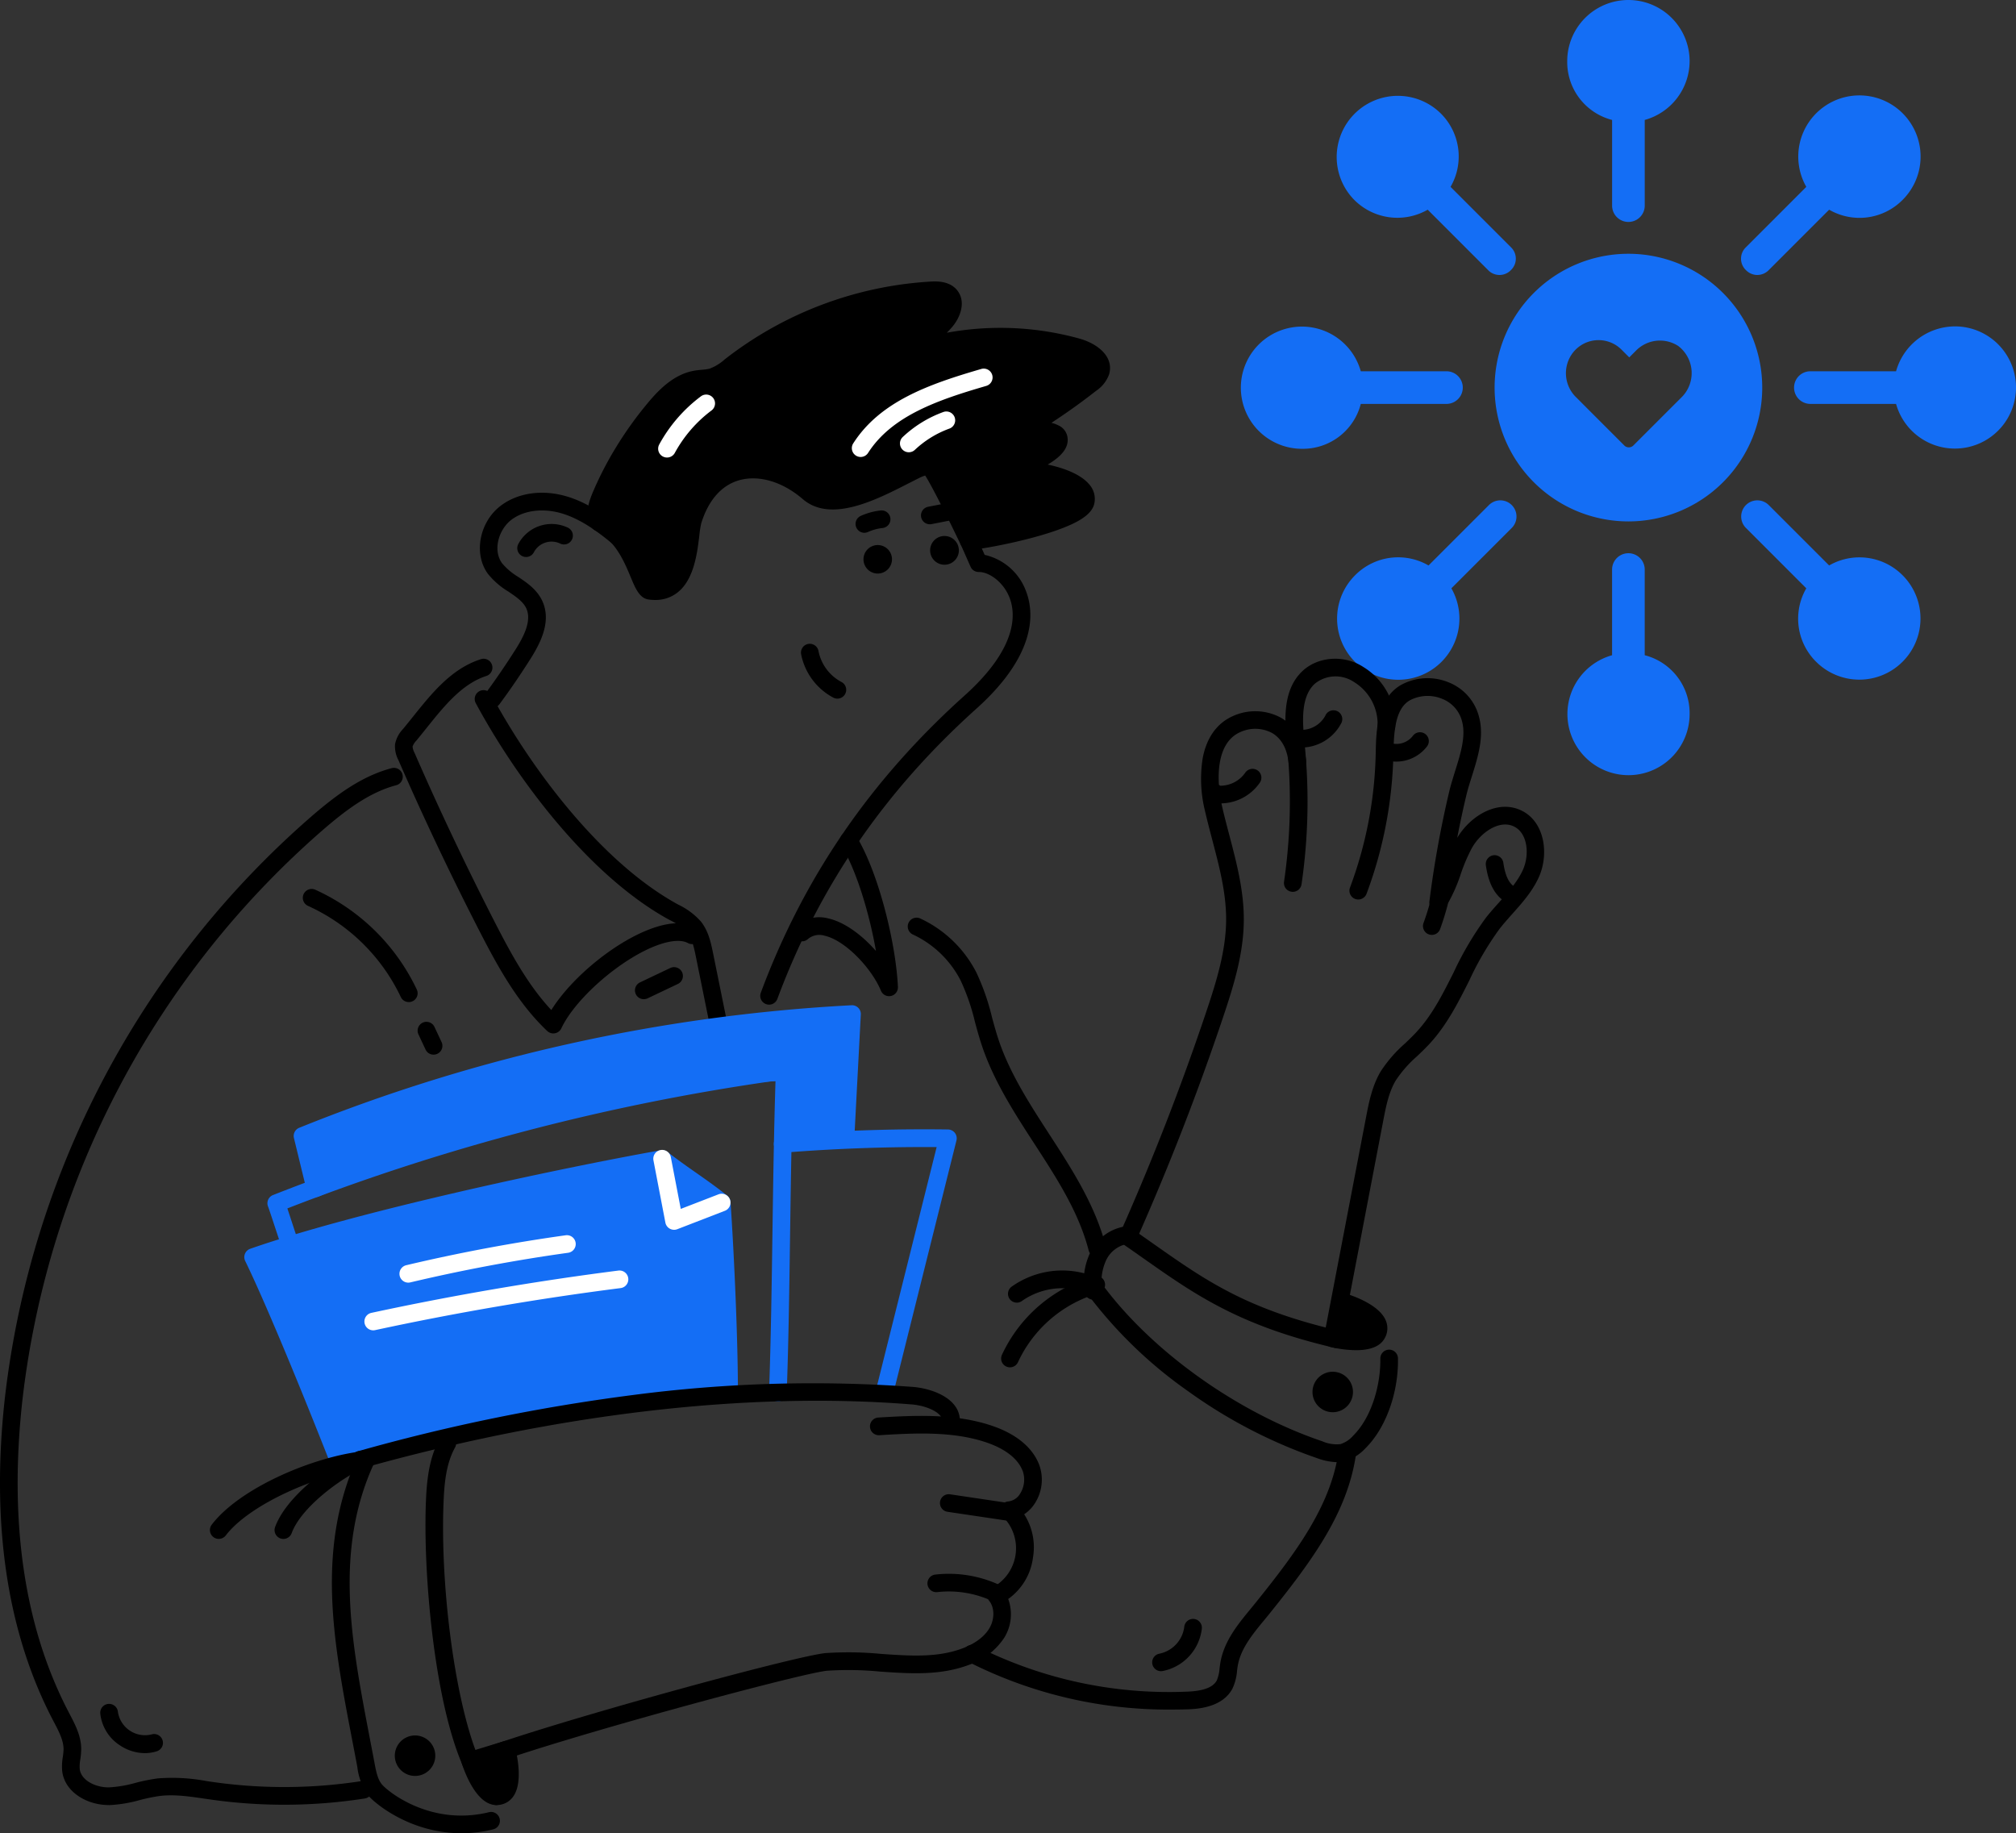 <svg xmlns="http://www.w3.org/2000/svg" width="481.058" height="437.437" viewBox="0 0 481.058 437.437">
  <rect x="0" y="0" width="481.058" height="437.437" fill="#333333" stroke="none"/>
  <g id="Group_6" data-name="Group 6" transform="translate(-1153.774 -1115.563)">
    <path id="Path_81" data-name="Path 81" d="M1566.1,228.68a14.654,14.654,0,0,0-14.019,10.709h-20.444a3.894,3.894,0,1,0,0,7.788h20.444a14.579,14.579,0,1,0,14.019-18.5" transform="translate(54.13 964.763)" fill="#146ef5"/>
    <path id="Path_82" data-name="Path 82" d="M1494.475,109.816a3.844,3.844,0,0,0,2.726-1.168l14.408-14.408a14.462,14.462,0,0,0,17.523-2.337,14.594,14.594,0,1,0-22.975-3.115L1491.749,103.2a3.764,3.764,0,0,0,0,5.452,3.844,3.844,0,0,0,2.726,1.168" transform="translate(78.636 1071.361)" fill="#146ef5"/>
    <path id="Path_83" data-name="Path 83" d="M1379.516,28.619V49.063a3.894,3.894,0,0,0,7.788,0V28.619A14.6,14.6,0,0,0,1398.012,14.6a14.6,14.6,0,0,0-29.205,0,14.263,14.263,0,0,0,10.709,14.018" transform="translate(158.938 1115.565)" fill="#146ef5"/>
    <path id="Path_84" data-name="Path 84" d="M1228.916,94.239l14.408,14.408a3.765,3.765,0,0,0,5.452,0,3.764,3.764,0,0,0,0-5.452l-14.408-14.408a14.462,14.462,0,0,0-2.337-17.523A14.593,14.593,0,0,0,1211.393,91.9a14.532,14.532,0,0,0,17.523,2.336" transform="translate(265.536 1071.362)" fill="#146ef5"/>
    <path id="Path_85" data-name="Path 85" d="M1168.746,247.177h20.443a3.894,3.894,0,1,0,0-7.788h-20.443a14.579,14.579,0,1,0-14.019,18.5,14.264,14.264,0,0,0,14.019-10.709" transform="translate(309.74 964.763)" fill="#146ef5"/>
    <path id="Path_86" data-name="Path 86" d="M1243.9,351.622l-14.408,14.408a14.462,14.462,0,0,0-17.523,2.337,14.594,14.594,0,1,0,22.975,3.115l14.408-14.408a3.855,3.855,0,1,0-5.452-5.452" transform="translate(265.159 884.461)" fill="#146ef5"/>
    <path id="Path_87" data-name="Path 87" d="M1387.3,411.952V391.509a3.894,3.894,0,0,0-7.788,0v20.444a14.579,14.579,0,1,0,18.5,14.018,14.264,14.264,0,0,0-10.708-14.018" transform="translate(158.938 859.955)" fill="#146ef5"/>
    <path id="Path_88" data-name="Path 88" d="M1511.608,366.03,1497.2,351.622a3.855,3.855,0,1,0-5.452,5.452l14.408,14.408A14.462,14.462,0,0,0,1508.493,389a14.593,14.593,0,1,0,20.638-20.638,14.532,14.532,0,0,0-17.523-2.336" transform="translate(78.636 884.461)" fill="#146ef5"/>
    <path id="Path_89" data-name="Path 89" d="M1349.857,177.8a31.931,31.931,0,1,0,31.931,31.931,31.949,31.949,0,0,0-31.931-31.931m12.85,34.072-11.682,11.682a1.528,1.528,0,0,1-2.142,0L1337.4,212.066a8.009,8.009,0,0,1-1.168-10.125,7.743,7.743,0,0,1,12.072-1.168l1.752,1.752,1.558-1.558a8.009,8.009,0,0,1,10.124-1.168,8.13,8.13,0,0,1,.974,12.072" transform="translate(192.491 998.316)" fill="#146ef5"/>
    <path id="Path_19" data-name="Path 19" d="M459.252,640.439a2.107,2.107,0,0,1-2.062-1.688L454,623.02c-.407-2-.868-4.269-2.107-5.781a13.6,13.6,0,0,0-4.112-2.932l-.3-.161c-19.107-10.535-36.287-33.572-46-51.6a2.108,2.108,0,0,1,3.712-2c9.422,17.5,26.012,39.806,44.318,49.909l.288.158a17.144,17.144,0,0,1,5.359,3.979c1.872,2.314,2.458,5.239,2.943,7.594l3.189,15.731a2.1,2.1,0,0,1-1.647,2.482,1.848,1.848,0,0,1-.393.042" transform="translate(865.821 720.802)"/>
    <path id="Path_20" data-name="Path 20" d="M370.9,847.133c.562,6.194-.376,9.593-.446,15.7,4.4-1.248,10.226.615,14.816.178q.787-14.894,1.566-29.788a408.837,408.837,0,0,0-131.115,29.091l1.085,4.469,1.942,8.021C307.74,854.008,361.642,846.69,370.9,847.133" transform="translate(970.25 524.314)" fill="#146ef5"/>
    <path id="Path_21" data-name="Path 21" d="M253.388,871.547a2.073,2.073,0,0,1-.945-.226,2.126,2.126,0,0,1-.7-.57,2.092,2.092,0,0,1-.4-.81l-3.038-12.49a2.106,2.106,0,0,1,1.257-2.459,409.187,409.187,0,0,1,131.792-29.241,2.063,2.063,0,0,1,.866.135,2.084,2.084,0,0,1,.735.474,2.1,2.1,0,0,1,.615,1.6l-1.566,29.791a2.109,2.109,0,0,1-1.9,1.988,34.9,34.9,0,0,1-6.7-.271c-2.746-.288-5.587-.587-7.726.025a2.087,2.087,0,0,1-.97.042,2.1,2.1,0,0,1-1.5-1.146,2.109,2.109,0,0,1-.213-.949c.028-2.428.186-4.41.351-6.321a54.635,54.635,0,0,0,.246-7.25c-13.422.373-64.016,8.264-109.352,27.507a2.109,2.109,0,0,1-.853.169m-.558-13.32,2.019,8.315C302.706,846.7,355.832,839.2,365.626,839.664a2.1,2.1,0,0,1,2,1.914,53.737,53.737,0,0,1-.109,9.879c-.091,1.126-.183,2.276-.246,3.512a37.787,37.787,0,0,1,6.564.3c1.4.15,2.809.291,4.063.322l1.341-25.511a404.875,404.875,0,0,0-126.4,28.142Z" transform="translate(975.611 529.677)" fill="#146ef5"/>
    <path id="Path_22" data-name="Path 22" d="M680.462,995.5a2.24,2.24,0,0,1-.513-.062,2.127,2.127,0,0,1-1.3-.96,2.131,2.131,0,0,1-.278-.776,2.1,2.1,0,0,1,.04-.822l14.5-58.035h-1.633c-11.589-.034-23.346.418-34.928,1.344a2.122,2.122,0,0,1-1.541-.491,2.117,2.117,0,0,1-.248-2.981,2.16,2.16,0,0,1,.646-.514,2.1,2.1,0,0,1,.793-.226c11.7-.937,23.564-1.406,35.276-1.361q2.17,0,4.341.037a2.107,2.107,0,0,1,2.019,2.62L682.5,993.9a2.109,2.109,0,0,1-2.04,1.6" transform="translate(684.368 454.42)" fill="#146ef5"/>
    <path id="Path_23" data-name="Path 23" d="M347.841,954.53h-.077a2.11,2.11,0,0,1-2.03-2.182c.442-12.5.632-25.661.815-38.382.169-11.894.351-24.164.727-35.954a523.263,523.263,0,0,0-116.481,30.471c.351,1.078.836,2.521,1.4,4.263.755,2.29,1.531,4.653,1.756,5.217a2.107,2.107,0,0,1-3.94,1.493c-.246-.649-.969-2.849-1.809-5.4s-1.78-5.415-2.023-6.036a2.106,2.106,0,0,1,1.191-2.727,527.188,527.188,0,0,1,121.816-31.8,2.142,2.142,0,0,1,.907.076,2.107,2.107,0,0,1,1.484,2.084c-.442,12.507-.632,25.638-.815,38.371s-.351,25.92-.815,38.47a2.108,2.108,0,0,1-2.111,2.036" transform="translate(991.552 495.423)" fill="#146ef5"/>
    <path id="Path_24" data-name="Path 24" d="M213.9,979.069q.853,1.757,1.679,3.554c4.4,9.514,11.61,26.844,18.672,44.817,49.354-16.174,93.237-15.977,93.237-15.957.046-11.75-.85-32.307-1.756-45.432-4.565-3.636-9.51-6.7-14.226-10.4-23.178,4.147-71.77,14.413-97.606,23.419" transform="translate(1000.263 436.449)" fill="#146ef5"/>
    <path id="Path_25" data-name="Path 25" d="M228.928,1024.19a2.1,2.1,0,0,1-1.963-1.338c-7.132-18.156-14.268-35.282-18.612-44.7-.544-1.172-1.1-2.36-1.661-3.512a2.1,2.1,0,0,1,.452-2.445,2.048,2.048,0,0,1,.753-.457c25.7-8.967,73.7-19.187,97.929-23.509a2.15,2.15,0,0,1,.88.028,2.127,2.127,0,0,1,.791.387c2.234,1.756,4.565,3.4,6.848,4.994,2.458,1.719,4.993,3.512,7.375,5.421a2.118,2.118,0,0,1,.551.669,2.089,2.089,0,0,1,.236.83c.9,13.145,1.794,33.789,1.756,45.587h-2.107l-.067,2.106c-.414,0-43.676-.152-92.514,15.853a2.086,2.086,0,0,1-.646.088M211.5,974.95l.671,1.44c4.239,9.164,11.08,25.548,17.994,43.086a340.356,340.356,0,0,1,63.636-13.529c8.927-1.025,16.154-1.5,20.624-1.705,2.588-.124,4.379-.195,5.636-.217-.056-11.64-.86-29.924-1.675-42.247-2.072-1.615-4.214-3.114-6.458-4.692-2.065-1.446-4.193-2.942-6.283-4.543-23.673,4.272-68.535,13.828-94.146,22.408" transform="translate(1005.587 441.8)" fill="#146ef5"/>
    <path id="Path_26" data-name="Path 26" d="M25.87,872.611c-4.969,0-10.405-2.984-11.027-8.077a13.12,13.12,0,0,1,.151-3.427,13.746,13.746,0,0,0,.172-1.8c0-2.106-1.085-4.193-2.248-6.406l-.242-.46c-11.03-21.07-14.89-47.112-11.47-77.349A216.823,216.823,0,0,1,74.469,636.579c5.552-4.772,11.687-9.453,18.964-11.371a2.107,2.107,0,1,1,1.075,4.074c-6.437,1.7-12.105,6.047-17.274,10.493A212.6,212.6,0,0,0,5.393,775.581c-3.322,29.387.383,54.593,11.02,74.918l.235.457c1.289,2.459,2.753,5.234,2.732,8.391a17.448,17.448,0,0,1-.211,2.341,9.514,9.514,0,0,0-.141,2.346c.33,2.716,3.779,4.362,6.834,4.362h.123a29.075,29.075,0,0,0,6.374-1.084,43.725,43.725,0,0,1,5.25-1.053,44.032,44.032,0,0,1,11.754.649l1.861.265a120.575,120.575,0,0,0,35.188-.3,2.121,2.121,0,0,1,.822.034,2.119,2.119,0,0,1,1.3.951,2.106,2.106,0,0,1-.7,2.9,2.158,2.158,0,0,1-.772.285,124.769,124.769,0,0,1-36.42.308l-1.893-.271c-3.7-.539-7.192-1.053-10.634-.632a40.022,40.022,0,0,0-4.751.974,32.55,32.55,0,0,1-7.319,1.208Z" transform="translate(1153.774 673.658)"/>
    <path id="Path_27" data-name="Path 27" d="M371.557,622.328a2.114,2.114,0,0,1-1.45-.576c-7.076-6.708-11.757-15.254-16.322-24.148-6.8-13.257-13.264-26.9-19.22-40.55a7.052,7.052,0,0,1-.78-3.695,7.141,7.141,0,0,1,1.861-3.621c.78-.938,1.545-1.893,2.353-2.9,4.565-5.693,9.268-11.589,16.3-13.819a2.107,2.107,0,0,1,1.282,4.014c-5.819,1.858-10.124,7.238-14.289,12.439-.787.98-1.6,1.995-2.4,2.964a4.091,4.091,0,0,0-.92,1.429,3.87,3.87,0,0,0,.46,1.5c5.921,13.569,12.351,27.132,19.107,40.311,3.947,7.7,7.972,15.1,13.538,21.07,5.008-8.021,15.8-16.781,24.694-19.711,4.063-1.338,7.375-1.335,9.875,0a2.108,2.108,0,1,1-2,3.711c-1.4-.751-3.722-.649-6.556.285-8.625,2.84-20.1,12.6-23.623,20.085a2.116,2.116,0,0,1-1.907,1.211Z" transform="translate(914.251 739.826)"/>
    <path id="Path_28" data-name="Path 28" d="M538.773,801.2a2.106,2.106,0,0,1-.906-4.009l7.224-3.436a2.115,2.115,0,0,1,1.611-.082,2.1,2.1,0,0,1,1.2,1.081,2.108,2.108,0,0,1-.34,2.318,2.186,2.186,0,0,1-.659.491l-7.224,3.433a2.122,2.122,0,0,1-.9.2" transform="translate(768.625 552.784)"/>
    <path id="Path_29" data-name="Path 29" d="M693.234,718.4a2.105,2.105,0,0,1-1.946-1.3c-2.184-5.268-8.407-11.985-13.464-13.134a4.237,4.237,0,0,0-4.021.85,2.107,2.107,0,0,1-2.809-3.139,8.375,8.375,0,0,1,7.764-1.819c3.912.888,8.077,4.024,11.34,7.759-1.545-8.858-4.635-19.232-8.3-25.233a2.108,2.108,0,0,1,3.6-2.195c5.4,8.86,9.482,25.774,9.938,36.013a2.107,2.107,0,0,1-1.647,2.146,1.911,1.911,0,0,1-.457.048" transform="translate(672.698 634.864)"/>
    <path id="Path_30" data-name="Path 30" d="M812.522,832.77a2.1,2.1,0,0,1-2.036-1.578c-2.374-9.13-7.5-17.047-12.927-25.412-4.8-7.4-9.759-15.042-12.6-23.6-.611-1.838-1.124-3.718-1.615-5.534a50.968,50.968,0,0,0-3.424-9.89,24.346,24.346,0,0,0-11.353-10.933,2.108,2.108,0,1,1,1.78-3.821,28.589,28.589,0,0,1,13.324,12.836,54.533,54.533,0,0,1,3.737,10.7c.481,1.756.976,3.58,1.552,5.313,2.672,8.043,7.483,15.452,12.133,22.631,5.374,8.278,10.924,16.858,13.471,26.649a2.107,2.107,0,0,1-2.041,2.637" transform="translate(603.068 582.743)"/>
    <path id="Path_31" data-name="Path 31" d="M179.523,1223.444a2.107,2.107,0,0,1-1.672-3.385c6.813-8.927,24.751-16.431,36.589-17.583a2.116,2.116,0,1,1,.407,4.212c-10.728,1.053-27.764,8.233-33.646,15.943a2.065,2.065,0,0,1-.745.6,2.1,2.1,0,0,1-.934.212" transform="translate(1026.445 259.316)"/>
    <path id="Path_32" data-name="Path 32" d="M234.155,1223.451a2.174,2.174,0,0,1-.723-.124,2.11,2.11,0,0,1-1.257-2.7c2.7-7.428,13.2-15.1,19.448-17.97a2.107,2.107,0,1,1,1.756,3.831c-5.819,2.662-15.048,9.557-17.243,15.579a2.108,2.108,0,0,1-1.98,1.386" transform="translate(987.241 259.318)"/>
    <path id="Path_33" data-name="Path 33" d="M95.411,1427.98a10.825,10.825,0,0,1-5.97-1.855,10.344,10.344,0,0,1-4.7-7.609,2.114,2.114,0,0,1,4.214-.353,6.535,6.535,0,0,0,8.014,5.35,2.107,2.107,0,0,1,1.306,4.006,9.339,9.339,0,0,1-2.869.46" transform="translate(1092.96 105.907)"/>
    <path id="Path_34" data-name="Path 34" d="M408.587,443.921a2.107,2.107,0,0,1-1.693-3.361c2.535-3.435,4.98-7.023,7.262-10.62,1.893-3,3.887-6.813,2.518-9.755-.752-1.615-2.458-2.771-4.256-3.989a18.46,18.46,0,0,1-4.917-4.27c-3.452-4.744-2.03-12.316,3.048-16.2,4.214-3.217,10.276-4,16.235-2.107,5.317,1.7,9.713,5.1,13.418,8.144a2.107,2.107,0,0,1-2.676,3.255c-3.4-2.809-7.42-5.91-12.028-7.375s-9.327-.916-12.389,1.426c-2.957,2.261-4.527,7.178-2.2,10.374a15.422,15.422,0,0,0,3.863,3.259c2.107,1.4,4.471,3.027,5.714,5.7,2.23,4.79-.312,9.882-2.774,13.783-2.339,3.7-4.839,7.375-7.438,10.887a2.107,2.107,0,0,1-1.686.846" transform="translate(862.679 840.533)"/>
    <path id="Path_35" data-name="Path 35" d="M439.3,426.885a2.11,2.11,0,0,1-1.985-1.406,2.107,2.107,0,0,1,.085-1.611,8.993,8.993,0,0,1,11.94-3.947,2.107,2.107,0,0,1-1.97,3.726,4.783,4.783,0,0,0-6.181,2.04,2.107,2.107,0,0,1-1.889,1.2" transform="translate(840.012 821.585)"/>
    <path id="Path_36" data-name="Path 36" d="M517.862,249.749c2.658-3.182,5.851-6.321,9.938-7.023a36.06,36.06,0,0,0,3.8-.52,13.809,13.809,0,0,0,4.565-2.753,85.914,85.914,0,0,1,47.605-17.935c1.644-.095,3.512-.046,4.611,1.194,1.521,1.756.379,4.5-1.152,6.24s-3.512,3.407-3.7,5.717a68.861,68.861,0,0,1,35.117.351c2.939.811,6.493,2.964,5.683,5.9a6.074,6.074,0,0,1-2.38,2.879,150.169,150.169,0,0,1-17.4,11.768c3.161-1.313,9.324-.948,9.774,1.159.672,3.16-6.561,6.114-10.7,7.747,6.458-.39,18.319,2.458,17.141,7.477-1.206,5.138-27,9.77-27.912,9.317,0,0-8.281-17.32-9.369-17.622a5.074,5.074,0,0,0-3.466.79c-7.375,3.659-19.125,10.669-25.369,5.268-9.44-8.144-22.991-8.144-27.609,6.729-1.11,3.575-.228,18.061-10.261,16.737-2.665-.351-3.34-12.014-12.154-16.3-1.4-2.058-.2-4.892.671-6.911a79.942,79.942,0,0,1,5.067-9.728,85.044,85.044,0,0,1,7.5-10.486" transform="translate(792.083 963.339)"/>
    <path id="Path_37" data-name="Path 37" d="M512.724,290.026a12.132,12.132,0,0,1-1.531-.1c-2.2-.291-3.16-2.567-4.358-5.45-1.538-3.677-3.645-8.709-8.428-11.041a2.107,2.107,0,0,1-.818-.7c-2.072-3.02-.477-6.722.474-8.934a80.967,80.967,0,0,1,5.18-9.991,87.717,87.717,0,0,1,7.691-10.763c2.809-3.375,6.353-6.936,11.206-7.747.576-.1,1.131-.147,1.664-.2a11.048,11.048,0,0,0,1.921-.277,11.444,11.444,0,0,0,3.571-2.188l.253-.2A88.2,88.2,0,0,1,578.33,214.06c1.324-.077,4.425-.256,6.321,1.914,2.318,2.658,1.025,6.539-1.159,9.018-.288.327-.59.65-.9.976l-.27.291a70.738,70.738,0,0,1,31.579,1.384c4.387,1.212,8.3,4.309,7.151,8.492a8.012,8.012,0,0,1-3.111,3.979c-3.43,2.69-7,5.246-10.668,7.641a7.706,7.706,0,0,1,1.676.618,3.712,3.712,0,0,1,2.106,2.567c.587,2.746-1.53,4.916-4.674,6.781,4,.832,7.927,2.377,9.886,4.7a5.189,5.189,0,0,1,1.222,4.664c-.426,1.8-2.109,3.34-5.308,4.843-4.565,2.139-11.3,3.785-14.924,4.565-2.3.5-4.6.941-6.479,1.229-3,.464-3.582.379-4.193.074a2.108,2.108,0,0,1-.962-.976c-3.259-6.816-7.094-14.377-8.474-16.481a8.092,8.092,0,0,0-1.528.629c-.769.383-1.591.8-2.458,1.24-7.838,4.007-18.57,9.482-25.232,3.747-4.822-4.158-10.5-5.833-15.2-4.488-4.189,1.2-7.308,4.745-9.018,10.247a22.906,22.906,0,0,0-.464,2.974c-.506,4.186-1.268,10.507-5.236,13.584a8.43,8.43,0,0,1-5.292,1.752m-.622-4.242a4.581,4.581,0,0,0,3.357-.832c2.574-2,3.213-7.269,3.631-10.76a23.225,23.225,0,0,1,.625-3.719c2.718-8.751,7.961-11.94,11.88-13.05,6.072-1.738,13.218.263,19.118,5.348,4.512,3.894,13.791-.846,20.561-4.309.874-.446,1.71-.875,2.5-1.264,1.19-.587,2.988-1.479,4.962-.931,1.054.292,1.58.436,6.412,10.005,1.482,2.932,2.915,5.872,3.695,7.484a108.728,108.728,0,0,0,12.379-2.536c11.139-2.936,12.175-5.113,12.183-5.134.028-.123.1-.418-.353-.952-2.067-2.458-9.765-4.214-14.622-3.905a2.107,2.107,0,0,1-.9-4.063,54.735,54.735,0,0,0,6.4-2.887,8.128,8.128,0,0,0,2.911-2.265,11.148,11.148,0,0,0-6.792.155,2.107,2.107,0,0,1-1.861-3.772,148.486,148.486,0,0,0,17.157-11.606,4.634,4.634,0,0,0,1.649-1.777c.328-1.2-1.914-2.68-4.215-3.315a66.549,66.549,0,0,0-34.063-.351,2.107,2.107,0,0,1-2.62-2.205c.2-2.63,1.907-4.453,3.406-6.058.278-.3.555-.59.815-.885,1.008-1.148,1.71-2.809,1.141-3.462s-2.251-.516-2.9-.478a83.934,83.934,0,0,0-46.425,17.492l-.246.193a11.58,11.58,0,0,1-7.719,3.347c-.478.042-.927.081-1.345.151-3.494.586-6.342,3.512-8.667,6.293a83.178,83.178,0,0,0-7.315,10.247,76.756,76.756,0,0,0-4.917,9.482c-.579,1.349-1.429,3.319-1.053,4.513,5.773,3.122,8.217,8.966,9.854,12.877a21.32,21.32,0,0,0,1.38,2.929" transform="translate(797.396 968.698)"/>
    <path id="Path_38" data-name="Path 38" d="M558.374,324.609a2.107,2.107,0,0,1-1.851-3.112,35.64,35.64,0,0,1,9.984-11.515,2.108,2.108,0,0,1,2.507,3.389,31.44,31.44,0,0,0-8.779,10.149,2.107,2.107,0,0,1-1.861,1.089" transform="translate(754.555 900.125)" fill="#fff"/>
    <path id="Path_39" data-name="Path 39" d="M722.074,308.78a2.107,2.107,0,0,1-1.774-3.245c6.451-10.061,18.138-14.142,30.552-17.755a2.107,2.107,0,0,1,1.18,4.046c-11.624,3.382-22.528,7.15-28.189,15.985a2.107,2.107,0,0,1-1.77.969" transform="translate(637.073 915.823)" fill="#fff"/>
    <path id="Path_40" data-name="Path 40" d="M762.753,333.654a2.107,2.107,0,0,1-1.447-3.642,28.17,28.17,0,0,1,9.622-5.938,2.107,2.107,0,1,1,1.44,3.958,23.953,23.953,0,0,0-8.168,5.047,2.109,2.109,0,0,1-1.447.576" transform="translate(607.881 889.825)" fill="#fff"/>
    <path id="Path_41" data-name="Path 41" d="M644.658,538.568a2.043,2.043,0,0,1-.734-.135,2.108,2.108,0,0,1-1.371-1.9,2.114,2.114,0,0,1,.132-.813c10.261-27.539,26.176-50.748,48.655-70.937,12.758-11.469,12.186-19.575,10.679-23.378s-4.916-6.075-7.28-6.075h-.077a2.106,2.106,0,0,1-1.924-1.254l-2.357-5.327a2.112,2.112,0,0,1,3.863-1.707l1.854,4.2a13.718,13.718,0,0,1,9.857,8.632c1.886,4.818,2.859,14.872-11.789,28.038-21.97,19.732-37.516,42.4-47.532,69.283a2.112,2.112,0,0,1-1.977,1.375" transform="translate(692.632 816.719)"/>
    <path id="Path_42" data-name="Path 42" d="M685.637,533.254a2.079,2.079,0,0,1-.966-.239,15,15,0,0,1-7.691-10.4,2.108,2.108,0,0,1,4.147-.755,10.686,10.686,0,0,0,5.482,7.417,2.107,2.107,0,0,1-.973,3.979" transform="translate(667.948 749.012)"/>
    <path id="Path_43" data-name="Path 43" d="M311.4,1293.7c-12.358,0-20.944-7.352-22.342-9.15a14.848,14.848,0,0,1-2.483-6.671c-.376-2.041-.776-4.1-1.169-6.143-4.534-23.6-8.815-45.889,1.31-68.015a2.118,2.118,0,0,1,.482-.666,2.1,2.1,0,0,1,1.512-.562,2.107,2.107,0,0,1,1.837,2.984c-9.562,20.881-5.4,42.541-1.015,65.455.393,2.047.79,4.1,1.176,6.163s.744,3.684,1.665,4.87c1.1,1.406,8.47,7.518,19,7.524a27.824,27.824,0,0,0,6.62-.807,2.107,2.107,0,1,1,1,4.094,31.834,31.834,0,0,1-7.589.926" transform="translate(952.462 259.296)"/>
    <path id="Path_44" data-name="Path 44" d="M403.43,1256.492a2.107,2.107,0,0,1-.745-4.08c16.972-6.392,74.849-22.278,82.343-22.984a81.947,81.947,0,0,1,13.3.2c6.865.474,13.345.926,19.343-1.318,2.075-.779,4.874-2.236,6.4-4.757,1.3-2.157,1.306-4.915,0-6.567a2.106,2.106,0,0,1,.832-3.241,10.608,10.608,0,0,0,2.5-16.779,2.11,2.11,0,0,1,1.215-3.721,3.786,3.786,0,0,0,2.809-1.846,6.283,6.283,0,0,0,.65-5.359c-1.4-3.7-5.45-5.765-8.6-6.844-8.144-2.789-17.436-2.247-25.636-1.756a2.111,2.111,0,0,1-.246-4.215c8.583-.5,18.31-1.053,27.241,2,4,1.369,9.19,4.1,11.174,9.334a10.406,10.406,0,0,1-1.053,9.13,8.654,8.654,0,0,1-2.557,2.612,14.563,14.563,0,0,1,2.107,10.308,14.328,14.328,0,0,1-5.917,9.91,10.624,10.624,0,0,1-.927,9.224,16.436,16.436,0,0,1-8.526,6.527c-6.848,2.564-14.1,2.061-21.113,1.573a78.646,78.646,0,0,0-12.618-.206c-6.395.6-63.794,16.155-81.251,22.73a2,2,0,0,1-.727.13" transform="translate(865.76 280.582)"/>
    <path id="Path_45" data-name="Path 45" d="M811.47,1245.454a2.3,2.3,0,0,1-.313-.023l-14.932-2.219a2.108,2.108,0,0,1,.621-4.17l14.929,2.219a2.107,2.107,0,0,1-.305,4.193" transform="translate(583.633 233.083)"/>
    <path id="Path_46" data-name="Path 46" d="M800.244,1312.992a2.071,2.071,0,0,1-.864-.189,24.632,24.632,0,0,0-13.152-2.151,2.166,2.166,0,0,1-.82-.065,2.115,2.115,0,0,1-1.266-1,2.106,2.106,0,0,1-.188-1.6,2.108,2.108,0,0,1,1-1.265,2.075,2.075,0,0,1,.782-.254,28.755,28.755,0,0,1,15.375,2.5,2.106,2.106,0,0,1-.868,4.026" transform="translate(591.207 184.81)"/>
    <path id="Path_47" data-name="Path 47" d="M299.124,1165.546a2.107,2.107,0,0,1-.566-4.136,454.668,454.668,0,0,1,65.617-13.419,329.536,329.536,0,0,1,66.846-1.934c3.311.265,7.929,1.623,10.047,4.565a5.827,5.827,0,0,1,.938,4.961,2.109,2.109,0,1,1-4.084-1.053,1.616,1.616,0,0,0,.039-.768,1.636,1.636,0,0,0-.32-.7c-1-1.4-3.926-2.589-6.953-2.829-38.98-3.117-84.282,2.14-130.988,15.2a2.013,2.013,0,0,1-.576.113" transform="translate(940.614 300.444)"/>
    <path id="Path_48" data-name="Path 48" d="M281.222,754.463a2.11,2.11,0,0,1-1.91-1.217,45.084,45.084,0,0,0-22.124-21.726,2.115,2.115,0,1,1,1.724-3.863,49.4,49.4,0,0,1,24.22,23.81,2.106,2.106,0,0,1-1.907,3Z" transform="translate(970.097 600.206)"/>
    <path id="Path_49" data-name="Path 49" d="M356.779,847.612a2.1,2.1,0,0,1-1.91-1.214l-1.693-3.611a2.108,2.108,0,0,1,3.814-1.8l1.7,3.622a2.106,2.106,0,0,1-1.907,3" transform="translate(900.454 519.606)"/>
    <path id="Path_50" data-name="Path 50" d="M948.584,704.495a2.107,2.107,0,0,1-2.1-1.942,2.08,2.08,0,0,1,.175-1.022c7.6-17.106,14.475-34.768,20.438-52.53,2.493-7.422,4.735-14.7,4.743-22.085,0-6.363-1.612-12.5-3.323-19-.579-2.205-1.18-4.488-1.7-6.753a31.753,31.753,0,0,1-.587-12.562c.884-4.878,3.329-8.365,7.069-10.089a12.876,12.876,0,0,1,11.51.263c2.408,1.359,5.424,4.214,6.1,10.184a2.11,2.11,0,0,1-.421,1.582,2.105,2.105,0,0,1-3.526-.307,2.052,2.052,0,0,1-.237-.8c-.375-3.318-1.756-5.735-3.984-6.992a8.533,8.533,0,0,0-7.676-.105c-5.508,2.539-5.748,10.886-4.139,17.878.508,2.2,1.1,4.449,1.674,6.623,1.7,6.472,3.461,13.162,3.458,20.07,0,8.023-2.349,15.66-4.958,23.43-6.005,17.874-12.928,35.669-20.587,52.9a2.108,2.108,0,0,1-.776.915,2.144,2.144,0,0,1-1.146.342" transform="translate(474.513 707.989)"/>
    <path id="Path_51" data-name="Path 51" d="M1087.286,588.528a1.862,1.862,0,0,1-.308-.025,2.106,2.106,0,0,1-1.781-2.388,132.12,132.12,0,0,0,.745-32.213c-.57-5.7-1.347-13.5,3.778-18.17,3.766-3.427,9.977-3.779,14.455-.822a15.879,15.879,0,0,1,7.558,14.18,2.108,2.108,0,0,1-4.215,0,11.794,11.794,0,0,0-5.669-10.658,7.878,7.878,0,0,0-9.291.422c-3.557,3.241-2.928,9.559-2.422,14.637a136.45,136.45,0,0,1-.765,33.242,2.108,2.108,0,0,1-2.084,1.794" transform="translate(374.973 739.841)"/>
    <path id="Path_52" data-name="Path 52" d="M1121.1,708.808a1.9,1.9,0,0,1-.4-.037,2.11,2.11,0,0,1-1.674-2.459l10.006-52.165c.68-3.549,1.451-7.572,3.546-11.05a32.582,32.582,0,0,1,5.782-6.626c1-.954,1.945-1.858,2.809-2.809,3.7-4.034,6.172-8.941,8.777-14.133a76.763,76.763,0,0,1,7.727-13.076c1.008-1.278,2.106-2.5,3.159-3.673,2.247-2.521,4.373-4.917,5.644-7.726,1.629-3.628,1.135-8.779-2.177-10.349-3.427-1.633-7.846,1.377-9.975,5.1a41.1,41.1,0,0,0-2.688,6.276,39.17,39.17,0,0,1-3.614,7.94,2.109,2.109,0,0,1-3.865-1.4,247.6,247.6,0,0,1,4.715-26.166c.378-1.612.906-3.276,1.4-4.888,1.285-4.084,2.617-8.305,1.7-11.831a7.823,7.823,0,0,0-4.729-5.457,9.074,9.074,0,0,0-7.775.351c-3.4,2-3.786,7.122-3.9,12.642a101.26,101.26,0,0,1-6.4,33.478,2.121,2.121,0,0,1-1.1,1.2,2.112,2.112,0,0,1-2.329-.375,2.089,2.089,0,0,1-.48-.675,2.049,2.049,0,0,1-.183-.808,2.071,2.071,0,0,1,.141-.816,97.072,97.072,0,0,0,6.132-32.087c.1-5.117.257-12.842,5.968-16.2a13.2,13.2,0,0,1,11.522-.621,12.056,12.056,0,0,1,7.185,8.291c1.222,4.7-.291,9.506-1.756,14.16-.508,1.608-.985,3.129-1.33,4.59q-1.177,4.973-2.146,10.026c3.185-5.338,9.689-9.208,15.282-6.542s6.674,10.36,4.215,15.88c-1.539,3.42-3.984,6.159-6.347,8.807-1.053,1.183-2.05,2.3-2.973,3.473a71.947,71.947,0,0,0-7.267,12.361c-2.625,5.226-5.344,10.627-9.449,15.1-.974,1.053-2.013,2.05-3.021,3.012a28.952,28.952,0,0,0-5.076,5.754c-1.708,2.832-2.374,6.318-3.018,9.667l-9.986,52.157a2.111,2.111,0,0,1-2.069,1.708" transform="translate(350.701 728.051)"/>
    <path id="Path_53" data-name="Path 53" d="M975.728,1098.845a15.083,15.083,0,0,1-4.788-.98,119.014,119.014,0,0,1-30.757-15.98,106.176,106.176,0,0,1-24.735-24.209,2.09,2.09,0,0,1-.333-.751,2.1,2.1,0,0,1,.836-2.185,2.1,2.1,0,0,1,.751-.336,2.066,2.066,0,0,1,.822-.023,2.1,2.1,0,0,1,1.364.858c11.683,16.462,32.643,31.626,53.379,38.628a8.513,8.513,0,0,0,4.28.672,6.724,6.724,0,0,0,3.072-2.033c4.608-4.588,6.57-12.53,6.471-18.368a2.087,2.087,0,0,1,.59-1.5,2.073,2.073,0,0,1,.675-.469,2.137,2.137,0,0,1,.8-.175,2.107,2.107,0,0,1,1.5.59,2.136,2.136,0,0,1,.471.678,2.065,2.065,0,0,1,.172.8c.141,8.216-2.885,16.626-7.724,21.423a10.9,10.9,0,0,1-5.107,3.159,7.847,7.847,0,0,1-1.742.2" transform="translate(497.059 365.614)"/>
    <path id="Path_54" data-name="Path 54" d="M863.688,1260.354a105.314,105.314,0,0,1-48.462-11.4,2.107,2.107,0,0,1-1.021-2.846,2.109,2.109,0,0,1,2.072-1.172,2.113,2.113,0,0,1,.8.237,101.851,101.851,0,0,0,50.018,10.918c4.125-.11,6.558-1,7.445-2.719a8.831,8.831,0,0,0,.646-2.809c.059-.488.124-1,.217-1.516.906-5.068,4.122-8.984,7.236-12.772.446-.542.887-1.081,1.324-1.623,9.591-11.939,17.682-22.868,19.585-35.632a2.115,2.115,0,0,1,.81-1.437,2.1,2.1,0,0,1,2.386-.127,2.1,2.1,0,0,1,.957,1.344,2.111,2.111,0,0,1,.014.841c-2.055,13.809-10.483,25.22-20.463,37.648-.446.556-.9,1.107-1.358,1.663-2.9,3.512-5.618,6.855-6.344,10.841-.073.406-.127.841-.186,1.3a12.158,12.158,0,0,1-1.078,4.212c-2.459,4.771-8.944,4.946-11.078,5q-1.779.047-3.523.045" transform="translate(569.596 263.134)"/>
    <path id="Path_55" data-name="Path 55" d="M848.256,1076.3a2.107,2.107,0,0,1-1.914-2.984,34.754,34.754,0,0,1,21.867-18.746,2.089,2.089,0,0,1,.833-.088,2.066,2.066,0,0,1,.8.243,2.107,2.107,0,0,1-.488,3.9,30.479,30.479,0,0,0-19.184,16.445,2.1,2.1,0,0,1-1.918,1.231" transform="translate(546.514 365.526)"/>
    <path id="Path_56" data-name="Path 56" d="M854.055,1057.594a2.108,2.108,0,0,1-1.241-.4,2.107,2.107,0,0,1,.008-3.413,20.83,20.83,0,0,1,19.241-2.583,2.111,2.111,0,0,1,1.262,2.719,2.178,2.178,0,0,1-.438.706,2.112,2.112,0,0,1-1.482.663,2.117,2.117,0,0,1-.816-.141,16.782,16.782,0,0,0-15.305,2.047,2.114,2.114,0,0,1-1.229.406" transform="translate(542.355 368.794)"/>
    <path id="Path_57" data-name="Path 57" d="M975.941,1356.891a2.106,2.106,0,0,1-.376-4.181,7.483,7.483,0,0,0,5.909-6.4,2.084,2.084,0,0,1,.243-.785,2.056,2.056,0,0,1,.522-.632,2.1,2.1,0,0,1,2.964.3,2.085,2.085,0,0,1,.463,1.544,11.674,11.674,0,0,1-9.348,10.116,2.808,2.808,0,0,1-.378.034" transform="translate(454.889 157.439)"/>
    <path id="Path_58" data-name="Path 58" d="M557.12,967.083a2.109,2.109,0,0,1-2.072-1.711l-2.837-14.794a2.111,2.111,0,0,1,.889-2.2,2.124,2.124,0,0,1,.772-.316,2.11,2.11,0,0,1,2.178.94,2.114,2.114,0,0,1,.3.779l2.367,12.321,9.032-3.49a2.108,2.108,0,0,1,1.517,3.933l-11.378,4.4a2.034,2.034,0,0,1-.766.141" transform="translate(757.501 441.922)" fill="#fff"/>
    <path id="Path_59" data-name="Path 59" d="M339.745,1031.428a2.107,2.107,0,0,1-.484-4.159c12.509-2.964,25.305-5.364,38.032-7.14a2.108,2.108,0,1,1,.583,4.176c-12.6,1.756-25.264,4.133-37.646,7.064a2.152,2.152,0,0,1-.485.059" transform="translate(911.461 390.188)" fill="#fff"/>
    <path id="Path_60" data-name="Path 60" d="M310.082,1064.224a2.107,2.107,0,0,1-.442-4.164c19.371-4.176,39.188-7.569,58.9-10.088a2.126,2.126,0,0,1,.833.042,2.087,2.087,0,0,1,.752.361,2.108,2.108,0,0,1-.255,3.529,2.189,2.189,0,0,1-.8.248c-19.589,2.5-39.286,5.875-58.541,10.026a2.156,2.156,0,0,1-.446.045" transform="translate(932.741 368.773)" fill="#fff"/>
    <path id="Path_61" data-name="Path 61" d="M1023.122,634.189a10.054,10.054,0,0,1-1.025-.049,2.582,2.582,0,0,1-1.911-1.075,2.306,2.306,0,0,1-.37-.918,2.336,2.336,0,0,1,.054-.988,2.165,2.165,0,0,1,.373-.734,2.108,2.108,0,0,1,2.228-.727,2.229,2.229,0,0,1,.6.278h.042a7.27,7.27,0,0,0,5.884-3.083,2.131,2.131,0,0,1,.584-.589,2.109,2.109,0,0,1,2.942.6,2.087,2.087,0,0,1,.291,1.6,2.091,2.091,0,0,1-.333.76,11.432,11.432,0,0,1-9.359,4.927" transform="translate(421.901 673.071)"/>
    <path id="Path_62" data-name="Path 62" d="M1094.662,585.355h-.093a2.107,2.107,0,0,1,.02-4.214h.073a6.48,6.48,0,0,0,5.618-3.378,2.107,2.107,0,0,1,2.925-1.056,2.083,2.083,0,0,1,.669.554,2.117,2.117,0,0,1,.39.776,2.14,2.14,0,0,1,.042.867,2.1,2.1,0,0,1-.311.811,10.789,10.789,0,0,1-9.334,5.64" transform="translate(369.737 708.58)"/>
    <path id="Path_63" data-name="Path 63" d="M1170.5,602.053a8.692,8.692,0,0,1-2.247-.3,2.11,2.11,0,0,1-1.488-2.583,2.127,2.127,0,0,1,.367-.737,2.105,2.105,0,0,1,2.216-.75,4.95,4.95,0,0,0,5.1-1.784,2.108,2.108,0,0,1,2.947-.444,2.1,2.1,0,0,1,.793,2.2,2.142,2.142,0,0,1-.35.744,9.22,9.22,0,0,1-7.343,3.645" transform="translate(316.467 695.244)"/>
    <path id="Path_64" data-name="Path 64" d="M1261.391,710.306a2.1,2.1,0,0,1-1.157-.351c-2.386-1.577-3.84-4.369-4.444-8.534a2.148,2.148,0,0,1,.02-.838,2.107,2.107,0,0,1,3.89-.564,2.156,2.156,0,0,1,.26.8c.421,2.908,1.271,4.745,2.6,5.619a2.107,2.107,0,0,1-1.166,3.863Z" transform="translate(252.55 620.679)"/>
    <path id="Path_65" data-name="Path 65" d="M1204.8,741.543a2.117,2.117,0,0,1-.974-.238,2.09,2.09,0,0,1-.751-.66,2.11,2.11,0,0,1-.257-1.929c.644-1.756,1.214-3.586,1.691-5.408a2.107,2.107,0,0,1,4.077,1.054c-.511,1.949-1.118,3.894-1.8,5.784a2.112,2.112,0,0,1-1.982,1.4" transform="translate(290.632 597.097)"/>
    <path id="Path_66" data-name="Path 66" d="M376.5,1276.874a2.113,2.113,0,0,1-.927-.214c-12.052-5.909-16.733-50.1-15.862-72.12.2-5.1.737-10.452,3.273-15.031a2.12,2.12,0,0,1,1.261-1.005,2.112,2.112,0,0,1,.819-.068,2.112,2.112,0,0,1,1.788,1.51,2.108,2.108,0,0,1-.182,1.6c-2.216,4-2.581,8.888-2.75,13.154-1.054,26.364,5.324,64.159,13.51,68.171a2.107,2.107,0,0,1-.931,4" transform="translate(895.692 269.395)"/>
    <path id="Path_67" data-name="Path 67" d="M406.049,1454.95s2.968,11.109-2.437,11.109c-3.463,0-6.216-8.467-6.216-8.467Z" transform="translate(868.574 78.115)"/>
    <path id="Path_68" data-name="Path 68" d="M398.282,1462.762c-4.635,0-7.462-7.6-8.221-9.924a2.11,2.11,0,0,1,.669-2.276,2.091,2.091,0,0,1,.736-.39l8.653-2.645a2.124,2.124,0,0,1,1.638.172,2.124,2.124,0,0,1,.639.548,2.09,2.09,0,0,1,.374.751c.351,1.383,2.079,8.464-.551,11.883a4.764,4.764,0,0,1-3.937,1.88m-3.452-9.215c1.208,2.809,2.76,5,3.452,5,.4,0,.5-.121.579-.229.737-.957.657-3.676.27-6.084Z" transform="translate(873.91 83.507)"/>
    <path id="Path_69" data-name="Path 69" d="M1128.674,1076.32s11.045,3.207,8.247,7.832c-1.79,2.964-10.46.94-10.46.94Z" transform="translate(345.343 349.848)"/>
    <path id="Path_70" data-name="Path 70" d="M1126.65,1082.513a27.676,27.676,0,0,1-6.016-.748,2.074,2.074,0,0,1-.757-.344,2.111,2.111,0,0,1-.807-2.222l2.211-8.78a2.064,2.064,0,0,1,.364-.757,2.1,2.1,0,0,1,1.431-.819,2.108,2.108,0,0,1,.839.071c1.372.4,8.314,2.595,9.884,6.615a4.761,4.761,0,0,1-.421,4.331c-1.254,2.078-4.026,2.654-6.728,2.654m-2.945-4.458c3.032.421,5.709.22,6.064-.353.212-.35.155-.491.1-.618-.437-1.129-2.809-2.456-5.065-3.377Z" transform="translate(350.693 355.224)"/>
    <path id="Path_71" data-name="Path 71" d="M918.26,1030.232a2.1,2.1,0,0,1-2.086-1.849,16.327,16.327,0,0,1,1.4-9.418,11.1,11.1,0,0,1,7.933-6.132,2.122,2.122,0,0,1,.833.014,2.11,2.11,0,0,1,1.626,1.717,2.122,2.122,0,0,1-.028.833,2.191,2.191,0,0,1-.35.754,2.111,2.111,0,0,1-1.4.841,6.981,6.981,0,0,0-4.85,3.862,12.546,12.546,0,0,0-.971,7.024,2.106,2.106,0,0,1-.059.819,2.1,2.1,0,0,1-1.776,1.53,1.829,1.829,0,0,1-.277.006" transform="translate(496.37 395.436)"/>
    <path id="Path_72" data-name="Path 72" d="M998.106,1042.891a2.5,2.5,0,0,1-.48-.054c-22.764-5.3-33.314-12.719-45.528-21.307-1.533-1.081-3.12-2.2-4.766-3.331a2.088,2.088,0,0,1-.59-.587,2.128,2.128,0,0,1-.319-.771,2.106,2.106,0,0,1,2.547-2.453,2.1,2.1,0,0,1,.759.344q2.486,1.719,4.794,3.351c12.343,8.679,22.095,15.534,44.06,20.649a2.107,2.107,0,0,1-.477,4.159" transform="translate(474.578 394.335)"/>
    <path id="Path_73" data-name="Path 73" d="M338.569,1452.605a4.829,4.829,0,1,1,3.407-1.414,4.837,4.837,0,0,1-3.407,1.414" transform="translate(914.252 86.719)"/>
    <path id="Path_74" data-name="Path 74" d="M1114.192,1145.207a4.829,4.829,0,1,1,3.4-1.409,4.825,4.825,0,0,1-3.4,1.409" transform="translate(357.609 307.33)"/>
    <path id="Path_75" data-name="Path 75" d="M725.23,412.881a2.107,2.107,0,0,1-.868-4.028,15.557,15.557,0,0,1,4.678-1.289,2.107,2.107,0,1,1,.47,4.186,11.485,11.485,0,0,0-3.424.938,2.106,2.106,0,0,1-.857.193" transform="translate(634.809 829.811)"/>
    <path id="Path_76" data-name="Path 76" d="M780.493,406.346a2.107,2.107,0,0,1-.4-4.175l4.358-.85a2.107,2.107,0,1,1,.808,4.134l-4.355.853a2.013,2.013,0,0,1-.407.039" transform="translate(595.149 834.316)"/>
    <path id="Path_77" data-name="Path 77" d="M789.652,436.154a3.354,3.354,0,0,1-.646-.06,3.429,3.429,0,1,1,.646.06" transform="translate(589.505 814.162)"/>
    <path id="Path_78" data-name="Path 78" d="M733.237,443.622a3.4,3.4,0,1,1,1.816-.535,3.411,3.411,0,0,1-1.816.535" transform="translate(629.997 808.798)"/>
    <rect id="Rectangle_7" data-name="Rectangle 7" width="475.224" height="430.706" transform="translate(1159.606 1115.563)" fill="none"/>
    <rect id="Rectangle_8" data-name="Rectangle 8" width="475.226" height="430.706" transform="translate(1159.606 1115.564)" fill="none"/>
  </g>
</svg>
